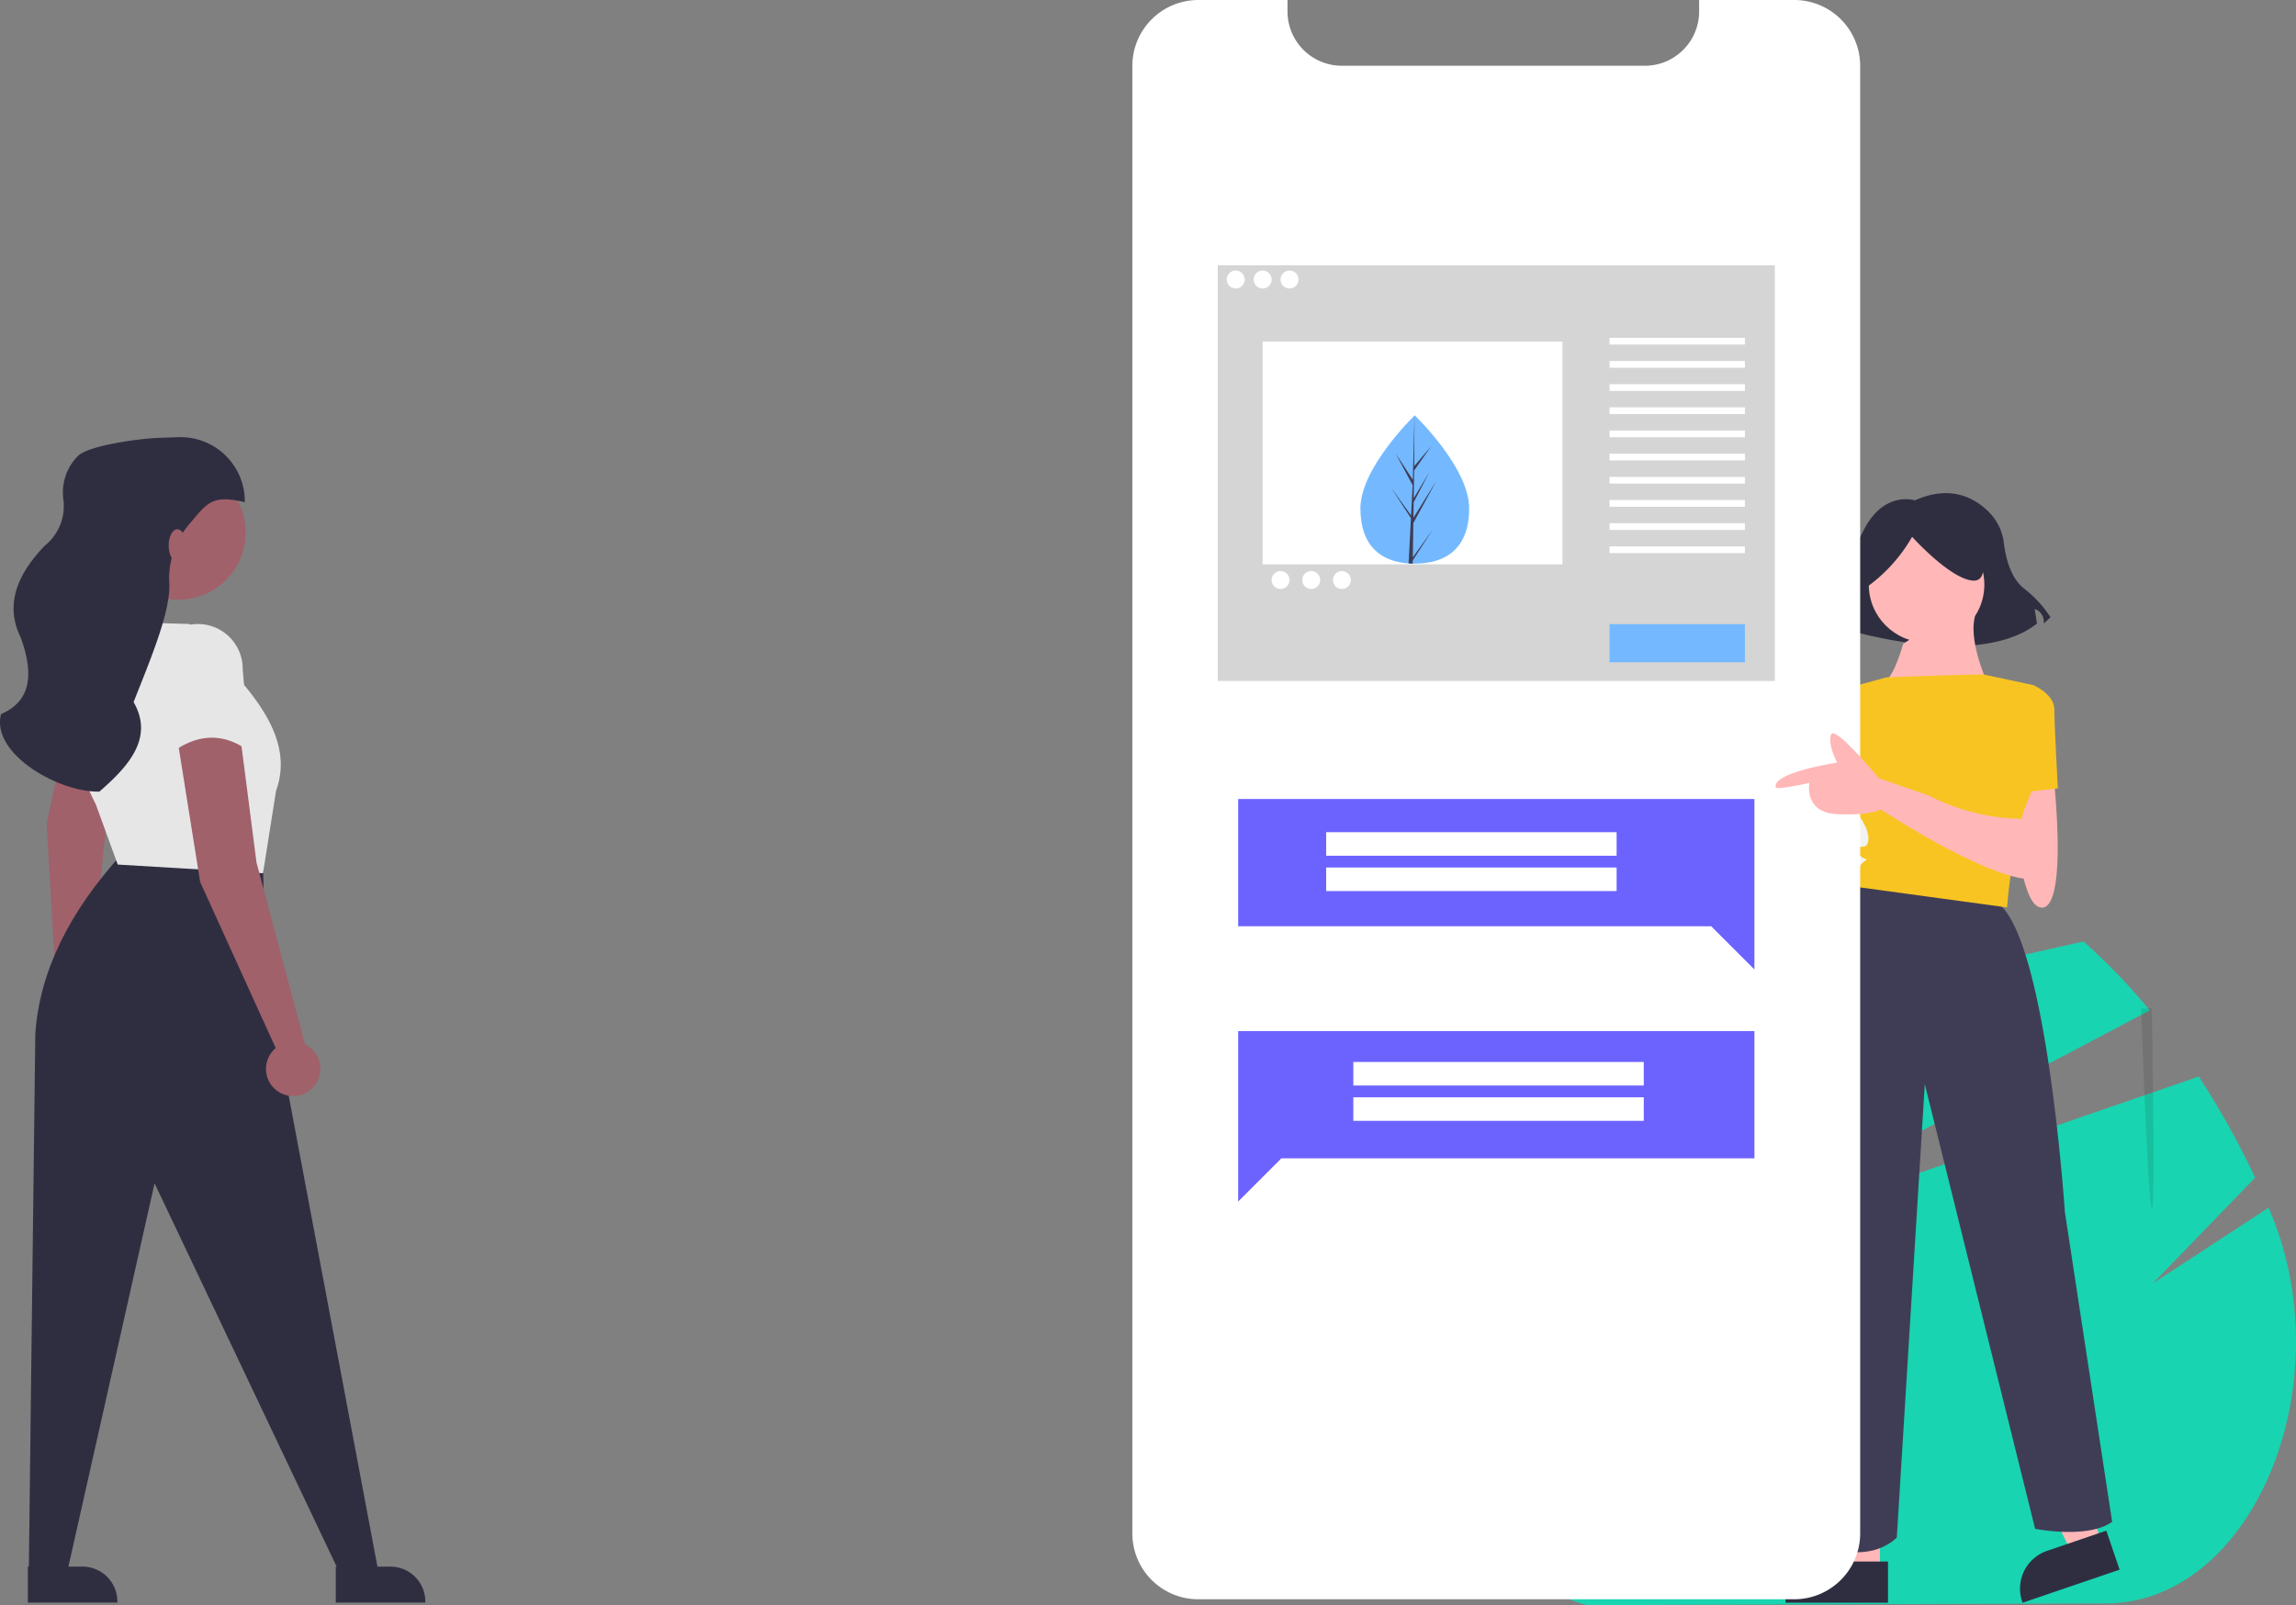 <svg xmlns="http://www.w3.org/2000/svg" width="226.55" height="158.419" viewBox="0 0 226.55 158.419">
  <rect x="0" y="0" width="226.55" height="158.419" fill="#808080" stroke="none"/>
  <g id="ill-ref" transform="translate(78 -5.908)">
    <path id="Path_14776" data-name="Path 14776" d="M608.587,538.208l-51.213.17c-13.587-4.083-24.719-18.262-24.789-39.522a60.2,60.2,0,0,1,.724-9.566l41.25-9.267,31.822-7.149a63.351,63.351,0,0,1,6.537,6.8l-30.429,16.067-14.354,7.58,16.13-5.565,33.479-11.55a81.247,81.247,0,0,1,5.567,9.981l-10.1,10.44,11.427-7.481.146.344C632.023,516.68,623.037,538.16,608.587,538.208Z" transform="translate(-478.791 -374.05)" fill="#19d4b0"/>
    <path id="Path_14777" data-name="Path 14777" d="M603.468,424.224c-7.745,2.224-17.266,5.034-27.056,7.955-14.154,4.225-28.869,8.683-39.582,11.942l.007-.038a14.729,14.729,0,0,1,2.716-6.306c7.936-10.318,18.041-17.525,29.287-20.2h0a42.2,42.2,0,0,1,9.652-1.152A44.525,44.525,0,0,1,603.468,424.224Z" transform="translate(-482.088 -337.272)" fill="#f2f2f2"/>
    <g id="Group_5956" data-name="Group 5956" transform="translate(98.181 54.579)">
      <path id="Path_14818" data-name="Path 14818" d="M507.921,655.437h-3.136l-1.491-12.1h4.628Z" transform="translate(-498.609 -548.966)" fill="#ffb7b7"/>
      <path id="Path_14819" data-name="Path 14819" d="M492.44,696.959H482.329v-.128a3.936,3.936,0,0,1,3.935-3.936h6.177Z" transform="translate(-482.329 -587.449)" fill="#2f2e41"/>
      <path id="Path_14820" data-name="Path 14820" d="M593.286,644.963l-2.968,1.012L585,635.009l4.381-1.494Z" transform="translate(-562.06 -541.336)" fill="#ffb7b7"/>
      <path id="Path_14821" data-name="Path 14821" d="M595.72,683.107l-9.571,3.264-.041-.121a3.936,3.936,0,0,1,2.454-5h0l5.845-1.994Z" transform="translate(-562.756 -576.861)" fill="#2f2e41"/>
      <path id="Path_14822" data-name="Path 14822" d="M503.816,221.659s-3.121-1.031-5.128,3.092a79.78,79.78,0,0,1-5.128,8.659l1.784.412s.446-2.886,1.561-3.3l-.446,3.711s13.377,4.329,19.4-.412l-.223-1.443a1.338,1.338,0,0,1,.892,1.443l.669-.619a11.3,11.3,0,0,0-2.675-2.886c-1.317-1.082-1.77-3.142-1.925-4.43a5.161,5.161,0,0,0-1.335-2.919C509.924,221.539,507.494,220.021,503.816,221.659Z" transform="translate(-491.051 -220.949)" fill="#2f2e41"/>
      <circle id="Ellipse_963" data-name="Ellipse 963" cx="5.701" cy="5.701" r="5.701" transform="translate(8.215 3.331)" fill="#ffb7b7"/>
      <path id="Path_14835" data-name="Path 14835" d="M804.668,321.233s-.783,2.936-1.762,3.719,2.545,4.111,2.545,4.111l6.656.392,1.175-3.719s-2.154-4.307-1.566-7.047S804.668,321.233,804.668,321.233Z" transform="translate(-793.065 -306.352)" fill="#ffb7b7"/>
      <path id="Path_14823" data-name="Path 14823" d="M498.581,308.412l-1.036-.346s-2.073.864-2.073,2.419-.346,7.774-.346,7.774l4.664.518Z" transform="translate(-492.267 -288.602)" fill="#cbcbcb"/>
      <path id="Path_14824" data-name="Path 14824" d="M580.313,328.949a2.172,2.172,0,1,1,4.339-.224c0,.008,0,.016,0,.024,1.408,12.783.164,15.59-1.164,15.163C582.387,343.566,581.3,341.087,580.313,328.949Z" transform="translate(-558.418 -303.045)" fill="#ffb7b7"/>
      <path id="Path_14825" data-name="Path 14825" d="M581.7,316.458l4.665-.518s-.346-6.219-.346-7.774-2.073-2.418-2.073-2.418l-1.037.346Z" transform="translate(-559.494 -286.801)" fill="#f8c422"/>
      <path id="Path_14826" data-name="Path 14826" d="M498.672,392.293a37.279,37.279,0,0,0-3.973,16.075c0,8.81-.346,49.235-.346,49.235s5.183,2.418,8.292-.518l2.764-44.743,10.884,43.879s5.182,1.037,7.6-.691l-4.664-30.577s-1.9-28.677-7.083-30.75S498.672,392.293,498.672,392.293Z" transform="translate(-491.666 -354.008)" fill="#3f3d56"/>
      <path id="Path_14827" data-name="Path 14827" d="M516.324,239.649a15.609,15.609,0,0,0,4.733-5.144s3.7,4.115,5.967,4.321.206-4.938.206-4.938l-4.116-1.029-3.909.412-3.087,2.058Z" transform="translate(-508.568 -230.198)" fill="#2f2e41"/>
      <path id="Path_14828" data-name="Path 14828" d="M520.29,301.075s.165-.088-9.673.27l-4.118,1.134-.547.151s.518,10.365,1.9,12.265,1.037,2.937.691,3.11-1.209-.173-.691.691,1.209.346.518.864-1.036,2.419-1.036,2.419l15.2,2.073s.518-6.737,1.9-10.193a44.549,44.549,0,0,0,1.727-4.837l-1.037-6.91Z" transform="translate(-500.673 -283.165)" fill="#f8c422"/>
    </g>
    <path id="Path_14780" data-name="Path 14780" d="M514.621,65.871V210.7a6.51,6.51,0,0,1-6.508,6.5h-58.8a6.5,6.5,0,0,1-6.508-6.5V65.871a6.508,6.508,0,0,1,6.509-6.508h8.8v1.128a5.36,5.36,0,0,0,5.358,5.36h29.9a5.314,5.314,0,0,0,3.177-1.046,4.931,4.931,0,0,0,.527-.442,5.344,5.344,0,0,0,1.654-3.872V59.362h9.377A6.506,6.506,0,0,1,514.621,65.871Z" transform="translate(-409.074 -53.454)" fill="#fff"/>
    <path id="Path_14781" data-name="Path 14781" d="M554.239,281.256c0,4.042-2.4,5.454-5.364,5.455l-.205,0q-.206,0-.408-.018c-2.675-.188-4.754-1.671-4.756-5.429,0-3.89,4.967-8.8,5.34-9.164h0l.021-.021S554.237,277.214,554.239,281.256Z" transform="translate(-487.273 -225.176)" fill="#74b9ff"/>
    <path id="Path_14782" data-name="Path 14782" d="M559.152,286.092l1.961-2.743-1.966,3.045-.006.315q-.206,0-.408-.018l.21-4.044,0-.031,0-.006.02-.382-1.974-3.05,1.98,2.764.005.081.158-3.055-1.69-3.152,1.71,2.615.164-6.334v0l-.025,4.995,1.68-1.981-1.687,2.411-.043,2.735,1.569-2.626-1.575,3.028-.024,1.521,2.277-3.655-2.285,4.186Z" transform="translate(-497.746 -225.176)" fill="#3f3d56"/>
    <path id="Path_14783" data-name="Path 14783" d="M297.14,484.7H246.2v16.823l4.265-4.265H297.14Z" transform="translate(-202.028 -377.032)" fill="#6c63ff"/>
    <rect id="Rectangle_837" data-name="Rectangle 837" width="28.659" height="2.324" transform="translate(55.535 110.718)" fill="#fff"/>
    <rect id="Rectangle_838" data-name="Rectangle 838" width="28.659" height="2.324" transform="translate(55.535 114.204)" fill="#fff"/>
    <path id="Path_14784" data-name="Path 14784" d="M246.2,382.2H297.14v16.823l-4.265-4.265H246.2Z" transform="translate(-202.028 -297.433)" fill="#6c63ff"/>
    <rect id="Rectangle_839" data-name="Rectangle 839" width="28.659" height="2.324" transform="translate(52.854 88.04)" fill="#fff"/>
    <rect id="Rectangle_840" data-name="Rectangle 840" width="28.659" height="2.324" transform="translate(52.854 91.526)" fill="#fff"/>
    <path id="Path_14785" data-name="Path 14785" d="M480.515,205.808v41.02h54.964v-41.02Zm7.083.516a.885.885,0,1,1-.886.885.885.885,0,0,1,.886-.885Zm-5.312,1.771a.885.885,0,1,1,.885-.885.886.886,0,0,1-.885.885Zm1.771-.885a.885.885,0,1,1,.885.885.885.885,0,0,1-.885-.885Zm30.47,28.109H484.942V213.333h29.584Z" transform="translate(-438.356 -173.715)" fill="#d5d5d5"/>
    <rect id="Rectangle_844" data-name="Rectangle 844" width="13.354" height="0.664" transform="translate(80.818 39.249)" fill="#fff"/>
    <rect id="Rectangle_845" data-name="Rectangle 845" width="13.354" height="0.664" transform="translate(80.818 41.537)" fill="#fff"/>
    <rect id="Rectangle_846" data-name="Rectangle 846" width="13.354" height="0.664" transform="translate(80.818 43.824)" fill="#fff"/>
    <rect id="Rectangle_847" data-name="Rectangle 847" width="13.354" height="0.664" transform="translate(80.818 46.111)" fill="#fff"/>
    <rect id="Rectangle_848" data-name="Rectangle 848" width="13.354" height="0.664" transform="translate(80.818 48.398)" fill="#fff"/>
    <rect id="Rectangle_849" data-name="Rectangle 849" width="13.354" height="0.664" transform="translate(80.818 50.685)" fill="#fff"/>
    <rect id="Rectangle_850" data-name="Rectangle 850" width="13.354" height="0.664" transform="translate(80.818 52.972)" fill="#fff"/>
    <rect id="Rectangle_851" data-name="Rectangle 851" width="13.354" height="0.664" transform="translate(80.818 55.259)" fill="#fff"/>
    <rect id="Rectangle_852" data-name="Rectangle 852" width="13.354" height="0.664" transform="translate(80.818 57.546)" fill="#fff"/>
    <rect id="Rectangle_853" data-name="Rectangle 853" width="13.354" height="0.664" transform="translate(80.818 59.833)" fill="#fff"/>
    <circle id="Ellipse_955" data-name="Ellipse 955" cx="0.885" cy="0.885" r="0.885" transform="translate(47.471 62.268)" fill="#fff"/>
    <circle id="Ellipse_956" data-name="Ellipse 956" cx="0.885" cy="0.885" r="0.885" transform="translate(50.496 62.268)" fill="#fff"/>
    <circle id="Ellipse_957" data-name="Ellipse 957" cx="0.885" cy="0.885" r="0.885" transform="translate(53.521 62.268)" fill="#fff"/>
    <rect id="Rectangle_854" data-name="Rectangle 854" width="13.354" height="3.763" transform="translate(80.818 67.506)" fill="#74b9ff"/>
    <path id="Path_14808" data-name="Path 14808" d="M802.735,533.957s.661,19.125,1.052,19.712,0-19.772,0-19.772Z" transform="translate(-669.465 -428.499)" opacity="0.1"/>
    <path id="Path_14810" data-name="Path 14810" d="M763.8,390.567a20.874,20.874,0,0,1-9.2-2.311l-4.894-1.695s-4.307-5.239-4.7-4.314.587,2.773.587,2.773-6.414.962-6.06,2.436c.073.3,3.319-.433,3.319-.433s-.587,2.927,2.741,3.081,4.307-.462,4.307-.462,14.094,9.245,16.443,6.317S763.8,390.567,763.8,390.567Z" transform="translate(-642.317 -303.845)" fill="#ffb7b7"/>
    <g id="Group_5957" data-name="Group 5957" transform="translate(-78 49.049)">
      <path id="Path_14841" data-name="Path 14841" d="M320.215,363.773l2.015-18.49,3.19-12.99-5.941-1.84-3.132,14.618,1.035,17.987a2.682,2.682,0,1,0,2.833.714Z" transform="translate(-311.742 -306.932)" fill="#a0616a"/>
      <path id="Path_14842" data-name="Path 14842" d="M311.815,426.972c.417-6.131,3.361-12.043,8.559-17.759l13.908.856.214,10.7,11.126,59.054-3.852.214-18.187-38.3-8.559,38.086-3.851.214Z" transform="translate(-308.331 -368.094)" fill="#2f2e41"/>
      <circle id="Ellipse_967" data-name="Ellipse 967" cx="6.633" cy="6.633" r="6.633" transform="translate(10.973 2.781)" fill="#a0616a"/>
      <path id="Path_14843" data-name="Path 14843" d="M331.842,324.734a22.774,22.774,0,0,1-2.382-13.228,5.753,5.753,0,0,1,3.915-4.76h0l7.7.214,5.563,6.2c2.663,3.258,4.324,6.615,3,10.27l-1.284,8.131-14.336-.856Z" transform="translate(-322.401 -288.52)" fill="#e6e6e6"/>
      <path id="Path_14844" data-name="Path 14844" d="M298.554,252.513h0c3.1-1.341,3.162-4.129,1.958-7.516-1.594-3.2-.434-6.218,2.378-9.126A5,5,0,0,0,304.7,231.3a5.085,5.085,0,0,1,1.456-4.276c1.1-1.054,6.2-1.707,7.8-1.765l2.088-.076q.159-.006.318,0h0a6.333,6.333,0,0,1,6.244,6.42h0c-3.342-.808-3.749.146-5.579,2.284a8.234,8.234,0,0,0-1.87,5.725c.116,2.808-1.8,7.347-3.526,11.718,2.03,3.518-.484,6.329-3.377,8.836H308.1C304.1,260.161,297.545,256.382,298.554,252.513Z" transform="translate(-298.45 -225.178)" fill="#2f2e41"/>
      <ellipse id="Ellipse_968" data-name="Ellipse 968" cx="0.856" cy="1.605" rx="0.856" ry="1.605" transform="translate(16.643 9.093)" fill="#a0616a"/>
      <path id="Path_14845" data-name="Path 14845" d="M389,384.906l-4.792-17.971L382.5,353.669l-6.205.428,2.353,14.763,7.456,16.4a2.682,2.682,0,1,0,2.9-.356Z" transform="translate(-358.9 -324.961)" fill="#a0616a"/>
      <path id="Path_14846" data-name="Path 14846" d="M366.108,312.217c0-.095,0-.189,0-.284a4.418,4.418,0,0,1,4.623-4.2h0a4.418,4.418,0,0,1,4.207,4.489l.716,8.125c-2.621-1.978-5.261-1.818-7.917.214Z" transform="translate(-350.991 -289.282)" fill="#e6e6e6"/>
      <path id="Path_14847" data-name="Path 14847" d="M446.74,724.106h5.395a3.438,3.438,0,0,1,3.438,3.437v.112H446.74Z" transform="translate(-413.607 -612.631)" fill="#2f2e41"/>
      <path id="Path_14848" data-name="Path 14848" d="M310.74,724.106h5.395a3.438,3.438,0,0,1,3.438,3.437v.112H310.74Z" transform="translate(-307.994 -612.631)" fill="#2f2e41"/>
    </g>
  </g>
</svg>
